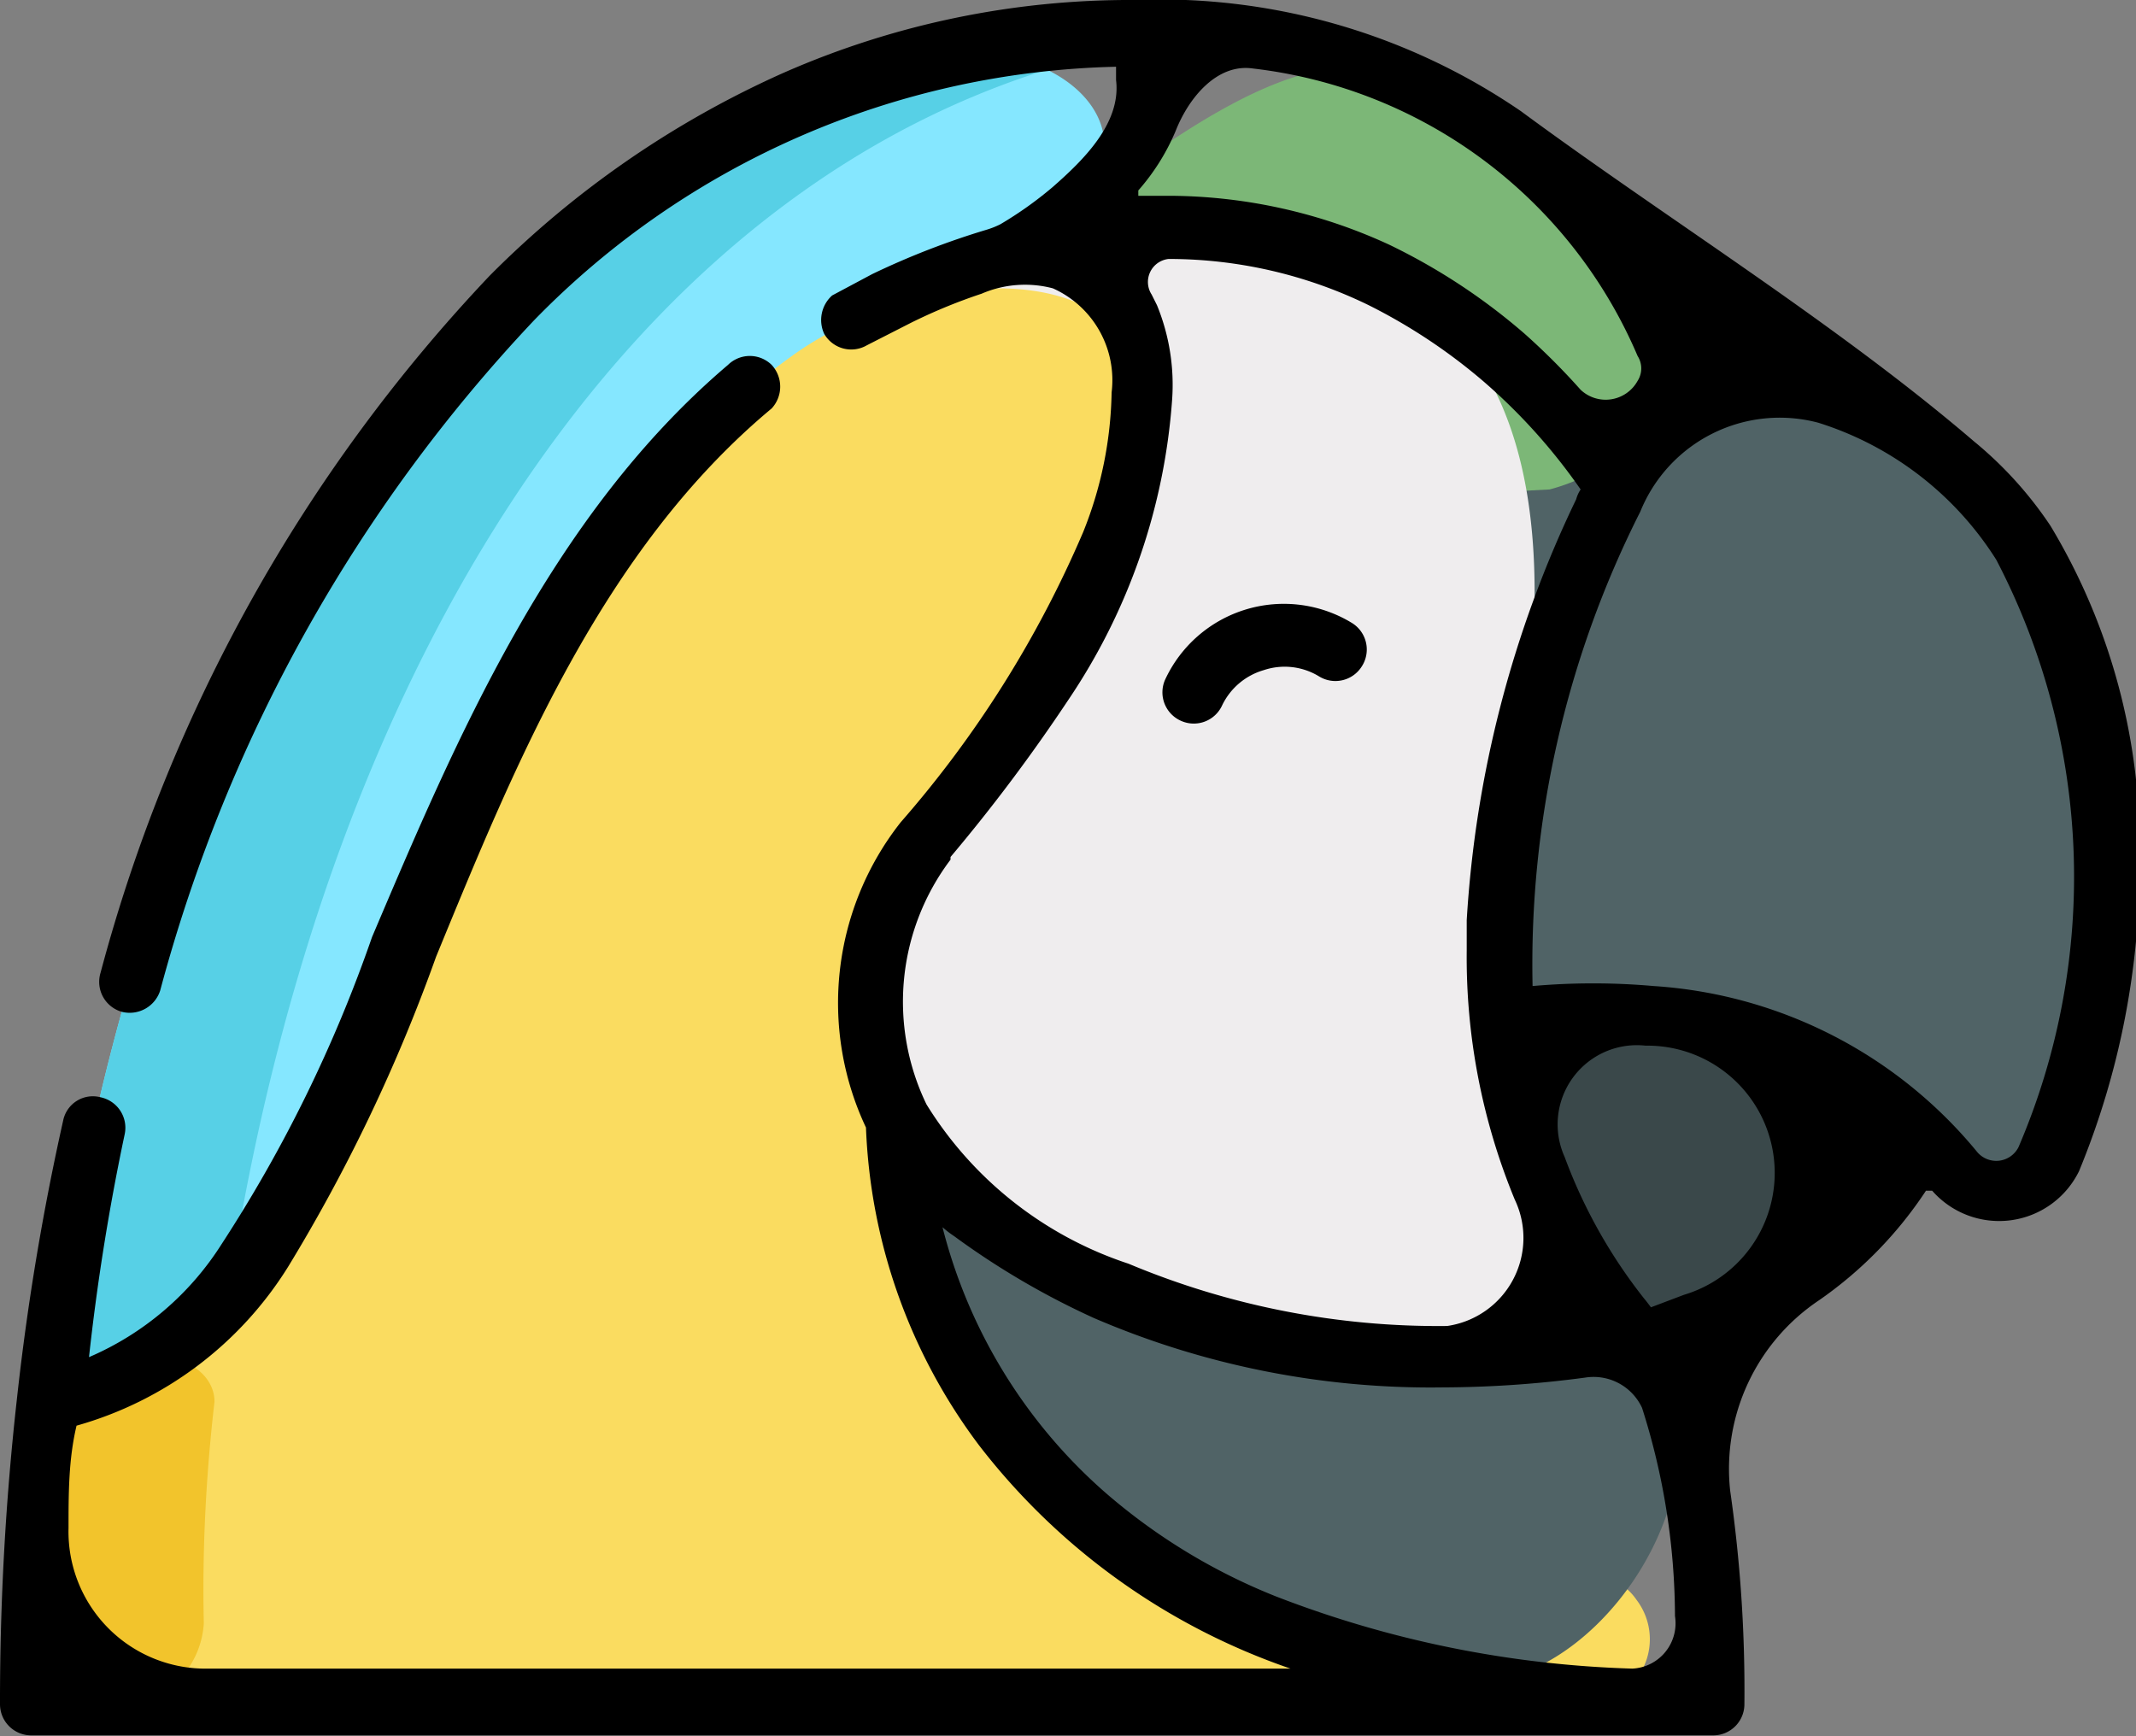 <svg xmlns="http://www.w3.org/2000/svg" xmlns:xlink="http://www.w3.org/1999/xlink" viewBox="0 0 24 19.51"><rect x="0" y="0" width="24" height="19.51" fill="#808080" stroke="none"/><defs><style>.cls-1{fill:none;}.cls-2{clip-path:url(#clip-path);}.cls-3{fill:#3a484a;}.cls-4{fill:#506366;}.cls-5{fill:#7cb777;}.cls-6{fill:#efedee;}.cls-7{fill:#85e7ff;}.cls-8{fill:#57d0e6;}.cls-9{fill:#fadc60;}.cls-10{fill:#f2c42c;}</style><clipPath id="clip-path" transform="translate(0 -2.25)"><rect class="cls-1" width="24" height="24"/></clipPath></defs><g id="Слой_2" data-name="Слой 2"><g id="Слой_1-2" data-name="Слой 1"><g class="cls-2"><path class="cls-3" d="M21.54,14.7a1.16,1.16,0,0,1-.12.55,4.24,4.24,0,0,1-3,2.08c-1.58.32-2.45-1.23-2.87-2.39a2,2,0,0,1,.5-2.06,2.41,2.41,0,0,1,2-.76l.43,0a3.33,3.33,0,0,1,1.68.66l.69.52A1.72,1.72,0,0,1,21.54,14.7Z" transform="translate(0 -2.25)"/><path class="cls-4" d="M20.06,6.57a2.85,2.85,0,0,0-2.17.56l-.08,0a3.61,3.61,0,0,0-1.46,2.1l-.75,3a1.2,1.2,0,0,0,1.16,1.5l.21,0a5.06,5.06,0,0,1,5,1.67A.63.63,0,0,0,23,15.28C24.12,12.75,24.16,7.42,20.06,6.57Z" transform="translate(0 -2.25)"/><path class="cls-5" d="M15.61,3.09c-1.17-.46-3,1.17-4,1.85a.44.44,0,0,0-.21.37v.32a1,1,0,0,0,.28.69l.46.48a2.67,2.67,0,0,0,1.54.79l1.65.23a2.9,2.9,0,0,0,.72,0l1.36-.07a2.1,2.1,0,0,0,1.3-1c.21-.37.09-.54-.1-.92A5.56,5.56,0,0,0,15.61,3.09Z" transform="translate(0 -2.25)"/><path class="cls-6" d="M17,11.28c.41-2.31.54-5-1.6-6a5.55,5.55,0,0,0-2.6-.47,3.36,3.36,0,0,0-2.31,1.35,4.64,4.64,0,0,0-.93,1.95l-1.1,5.12a1.31,1.31,0,0,0,1.17,1.57l.47,0h0l-.19.93A2.77,2.77,0,0,0,12,19l.57.12a3.21,3.21,0,0,0,1.38,0l3-.62a1.25,1.25,0,0,0,.66-.37,1.45,1.45,0,0,0,.1-1.75A7.24,7.24,0,0,1,17,11.28Z" transform="translate(0 -2.25)"/><path class="cls-7" d="M11.93,4.7c1.24-1-.15-2.18-1.66-1.78C5.07,4.32,1.6,10.1.63,17.24a1.23,1.23,0,0,0,.5,1.16,1.25,1.25,0,0,0,1.72-.21l4.06-4.85a7.48,7.48,0,0,0,1-1.47l3.5-6.8h0A5.3,5.3,0,0,0,11.93,4.7Z" transform="translate(0 -2.25)"/><path class="cls-8" d="M2.27,18.89a.36.36,0,0,0,.07-.17c0-.25.05-.5.07-.75C3.27,10.21,7,3.91,12.76,2.78a.06.06,0,0,0,0-.09h0a.14.14,0,0,0-.13-.08C6.14,2.66,1.74,9.06.63,17.24a1.23,1.23,0,0,0,.5,1.16l.73.54A.31.31,0,0,0,2.27,18.89Z" transform="translate(0 -2.25)"/><path class="cls-9" d="M18.39,20.23a.68.68,0,0,0-.34-.26l-4.58-1.64A5.56,5.56,0,0,1,11,16.55l-.62-.78a.91.91,0,0,1-.13-.26l-.17-.66h0a3,3,0,0,1,.42-3.27l0,0A8.67,8.67,0,0,0,12.84,6.9c.11-1.79-2.43-1.71-3.9-.68-4.15,2.94-4.35,9.21-7,11.18a3,3,0,0,0-1.5,2,1.87,1.87,0,0,0,1.89,2H17.8A.73.73,0,0,0,18.39,20.23Z" transform="translate(0 -2.25)"/><path class="cls-4" d="M18.57,17.5c1,1.39-.72,4-2.38,3.63-6.31-1.24-6.11-6.27-6.11-6.28h0A3,3,0,0,0,11,15.9a9,9,0,0,0,6.31,1.58C18,17.42,18.15,16.88,18.57,17.5Z" transform="translate(0 -2.25)"/><path class="cls-10" d="M2.41,18c0-.35-.44-.59-.74-.41a2.83,2.83,0,0,1-.71.31.64.64,0,0,0-.47.53c-.06.68-.1,1.37-.12,2.06a.91.91,0,0,0,.92.94,1,1,0,0,0,1-.94C2.27,19.62,2.32,18.78,2.41,18Z" transform="translate(0 -2.25)"/><path d="M13.27,10.35a.35.35,0,0,0,.46-.17.75.75,0,0,1,.47-.4.74.74,0,0,1,.62.07.35.35,0,0,0,.48-.11.35.35,0,0,0-.11-.49,1.47,1.47,0,0,0-2.1.64A.35.35,0,0,0,13.27,10.35Z" transform="translate(0 -2.25)"/><path d="M22.18,7.21c-1.54-1.32-3.45-2.5-5.09-3.71a7.17,7.17,0,0,0-4.34-1.25,9.67,9.67,0,0,0-3.95.82A10.93,10.93,0,0,0,5.5,5.35a18.19,18.19,0,0,0-4.37,7.83.35.35,0,0,0,.24.44.36.36,0,0,0,.43-.24A17.59,17.59,0,0,1,6,5.85,9.42,9.42,0,0,1,12.54,3s0,.14,0,.15c.06.49-.38.91-.71,1.2h0a4.22,4.22,0,0,1-.59.42.94.94,0,0,1-.15.06,8.81,8.81,0,0,0-1.29.5l-.45.24A.37.37,0,0,0,9.26,6a.35.35,0,0,0,.48.13l.49-.25a6.13,6.13,0,0,1,.8-.33,1.23,1.23,0,0,1,.8-.06,1.13,1.13,0,0,1,.66,1.17,4.38,4.38,0,0,1-.32,1.57,12.28,12.28,0,0,1-2.05,3.26,3.28,3.28,0,0,0-.39,3.43h0A6.34,6.34,0,0,0,11,18.49,7.48,7.48,0,0,0,14.5,21s0,0,0,0H2.34A1.54,1.54,0,0,1,.77,19.42c0-.39,0-.77.09-1.15h0a4.11,4.11,0,0,0,2.38-1.79A18.9,18.9,0,0,0,4.9,13c.88-2.14,1.86-4.57,3.77-6.16a.36.36,0,0,0,0-.49.35.35,0,0,0-.49,0c-2,1.7-3.06,4.22-4,6.43a15.77,15.77,0,0,1-1.69,3.45h0A3.31,3.31,0,0,1,1,17.5s0,0,0,0A25.36,25.36,0,0,1,1.4,15a.35.35,0,0,0-.27-.42.34.34,0,0,0-.42.26,28.38,28.38,0,0,0-.52,3.13A30.52,30.52,0,0,0,0,21.4a.35.35,0,0,0,.35.35h18.9a.35.35,0,0,0,.35-.35v0A15.74,15.74,0,0,0,19.44,19a2.28,2.28,0,0,1,1-2.14,4.53,4.53,0,0,0,1.2-1.23,0,0,0,0,1,.07,0,1,1,0,0,0,1.65-.22,9,9,0,0,0,.68-3.5,7,7,0,0,0-1-3.75A4.33,4.33,0,0,0,22.18,7.21ZM18.34,21a12.07,12.07,0,0,1-4-.81,6.7,6.7,0,0,1-1.9-1.15,5.88,5.88,0,0,1-1.85-3s0,0,0,0a1.13,1.13,0,0,0,.13.1,8.84,8.84,0,0,0,1.57.92,9.56,9.56,0,0,0,3.92.78,12.29,12.29,0,0,0,1.6-.11.6.6,0,0,1,.64.34v0a7.77,7.77,0,0,1,.37,2.34A.51.51,0,0,1,18.34,21Zm-7.66-9.12A19.39,19.39,0,0,0,12,10.12a6.9,6.9,0,0,0,1.17-3.38A2.36,2.36,0,0,0,13,5.68l-.06-.12a.26.26,0,0,1,.19-.4,5.12,5.12,0,0,1,2.25.52,6.35,6.35,0,0,1,1.27.84,6.5,6.5,0,0,1,1.11,1.23v0a.37.37,0,0,0-.05.11,12.63,12.63,0,0,0-1.23,4.73c0,.11,0,.22,0,.34a7.13,7.13,0,0,0,.54,2.8,1,1,0,0,1-.76,1.42,9,9,0,0,1-3.58-.7,4.22,4.22,0,0,1-2.27-1.79A2.65,2.65,0,0,1,10.68,11.91ZM18.4,6.25a.26.26,0,0,1,0,.28.41.41,0,0,1-.64.1A7.69,7.69,0,0,0,17.13,6a6.88,6.88,0,0,0-1.52-1,5.94,5.94,0,0,0-2.48-.55h-.34a0,0,0,0,1,0-.06h0a2.44,2.44,0,0,0,.42-.67c.15-.38.47-.76.87-.7A5.37,5.37,0,0,1,18.4,6.25Zm.15,10.69s-.06-.08-.07-.09a5.81,5.81,0,0,1-.9-1.6A.89.89,0,0,1,18.49,14a1.43,1.43,0,0,1,.43,2.8Zm4.13-1.8a.28.28,0,0,1-.46.06,5.13,5.13,0,0,0-3.64-1.87,7.73,7.73,0,0,0-1.36,0s0,0,0,0A11.27,11.27,0,0,1,18.43,8a1.69,1.69,0,0,1,2-1,3.66,3.66,0,0,1,2,1.54A7.7,7.7,0,0,1,22.68,15.14Z" transform="translate(0 -2.25)"/></g></g></g></svg>